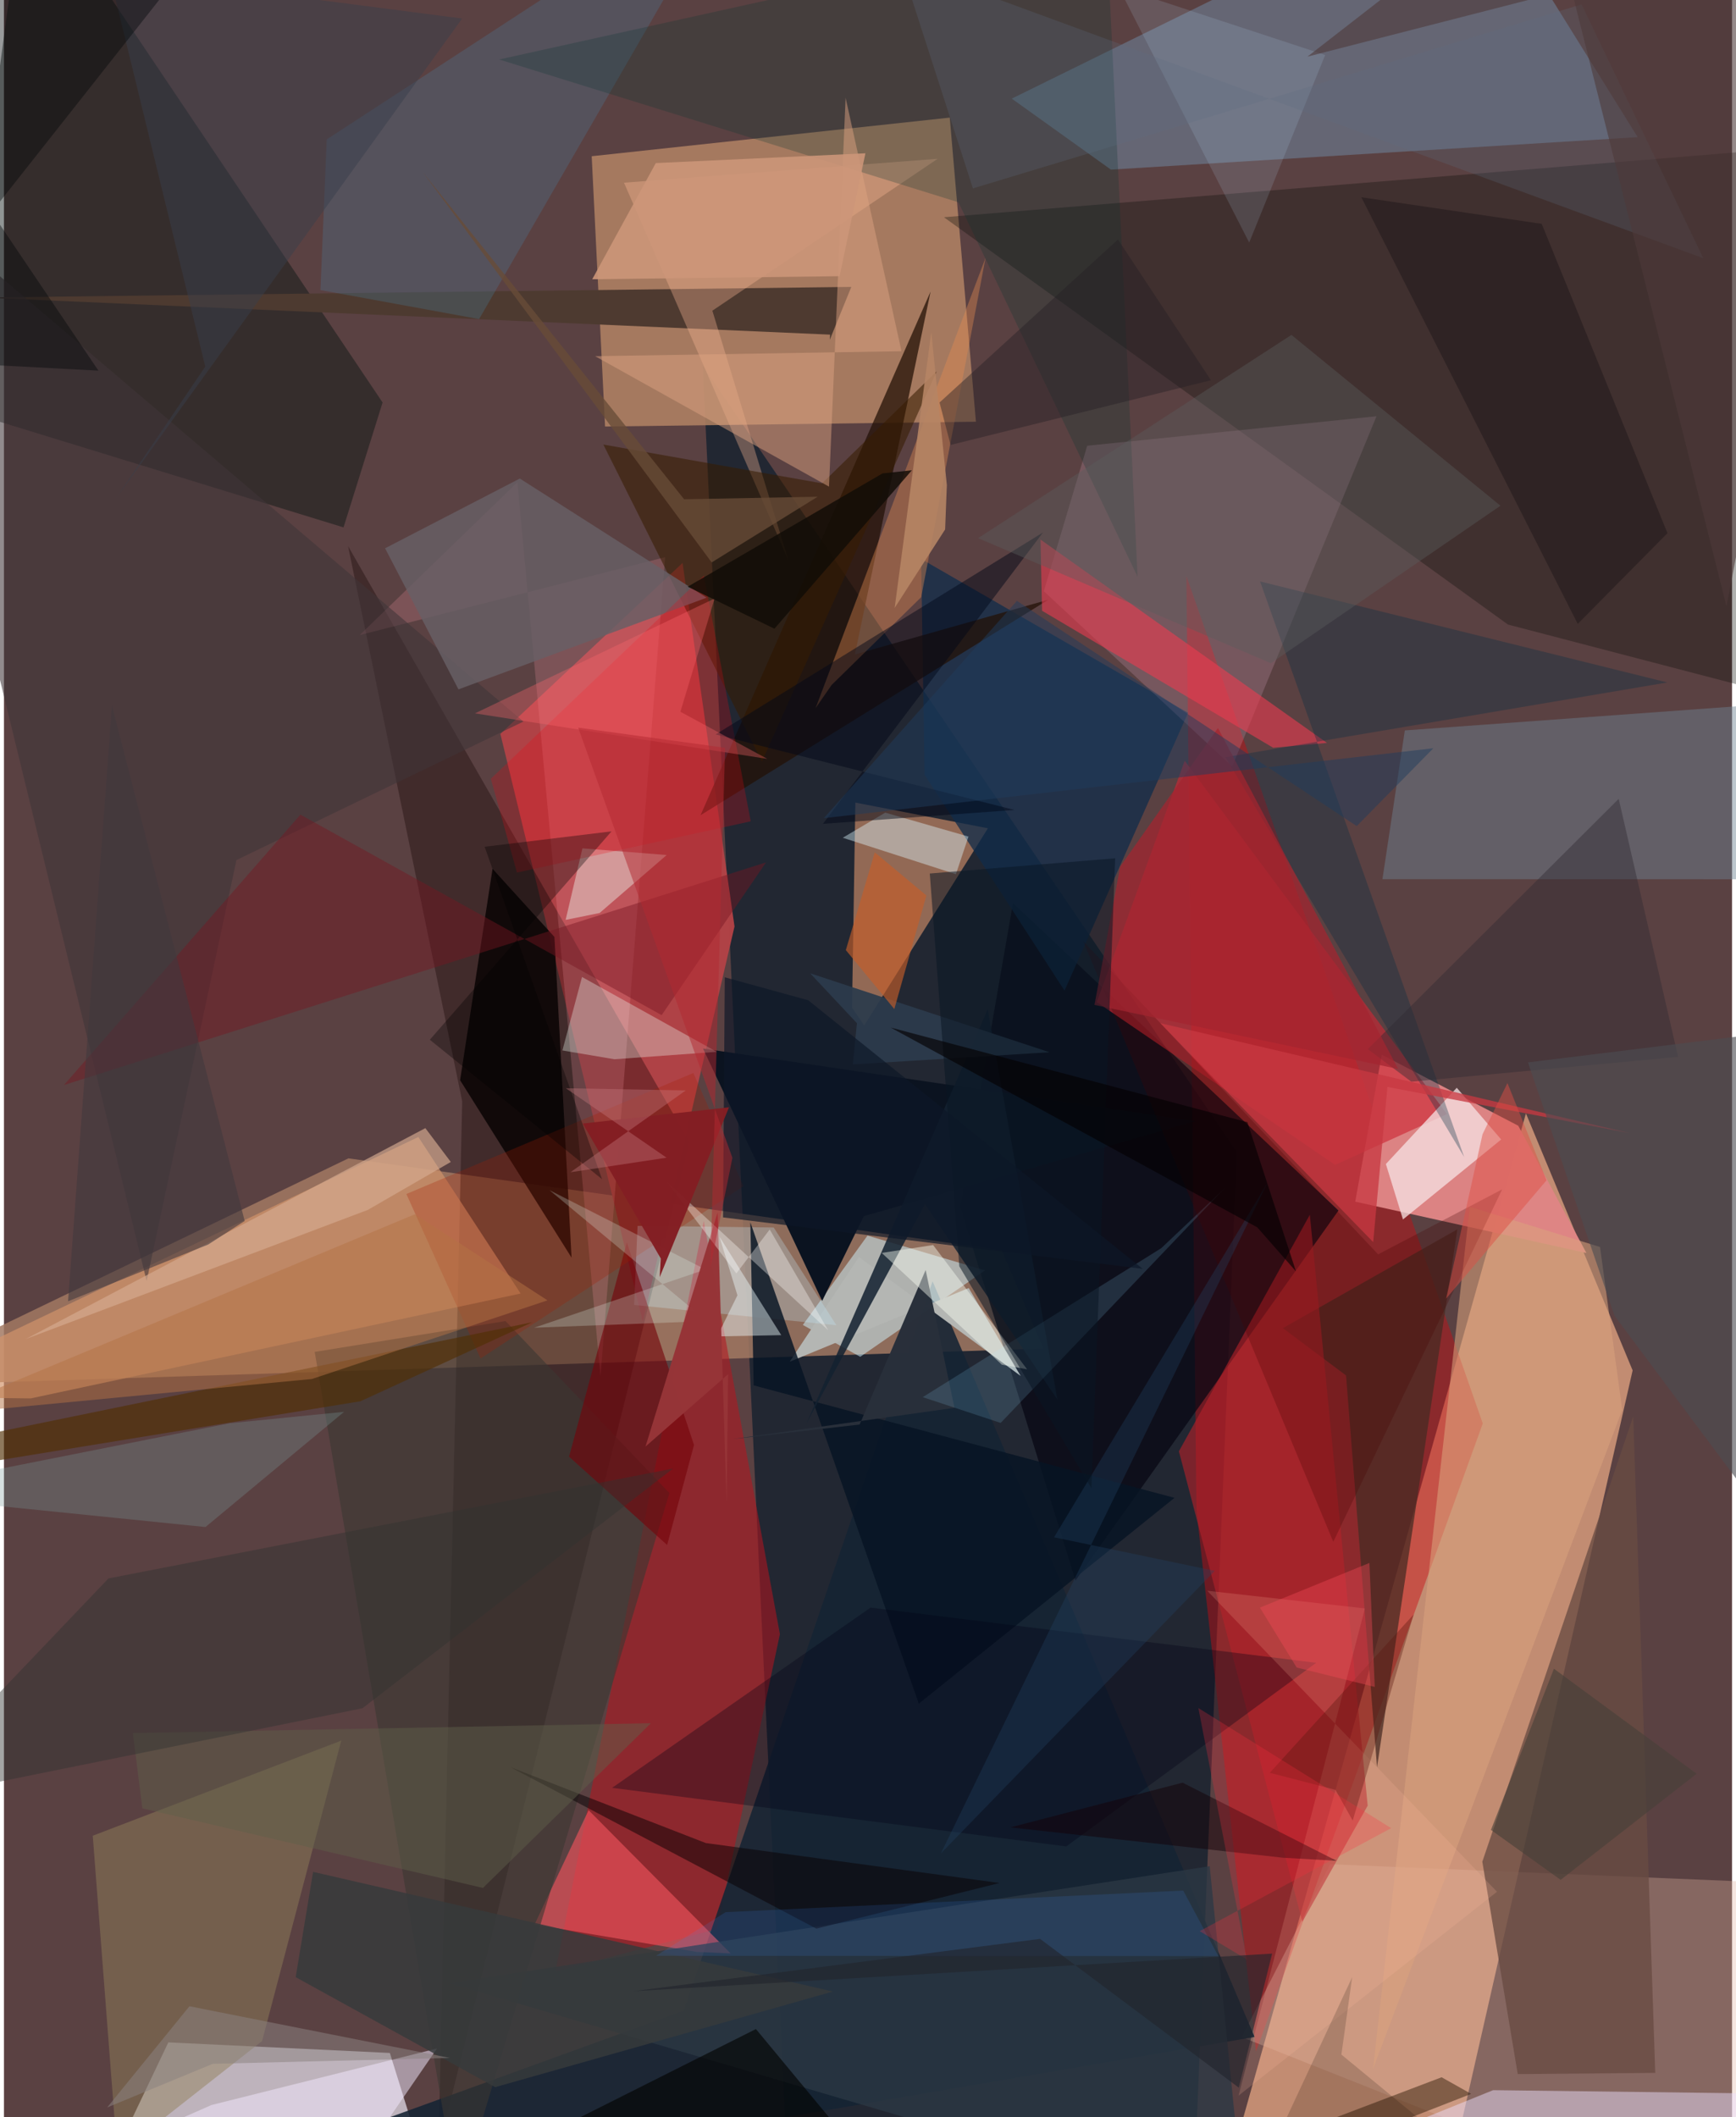 <svg xmlns="http://www.w3.org/2000/svg" width="228" height="278" viewBox="0 0 836 1024"><path fill="#5a4142" d="M0 0h836v1024H0z"/><path fill="#e8a883" fill-opacity=".733" d="M691.615 1086l96.293-423.187-51.616-124.308L582.167 1086z"/><path fill="#12202e" fill-opacity=".78" d="M596.388 557.137L574.611 1086l-196.043-45.676-40.505-863.544z"/><path fill="#a27862" fill-opacity=".847" d="M166.652 560.25L-62 670.46l564.82-18.206-20.106-47.553z"/><path fill="#b08263" fill-opacity=".871" d="M290.799 206.294l179.408-2.322-12.655-147.09L284.335 75.56z"/><path fill="#eae4f0" fill-opacity=".698" d="M209.762 1066.997L32.78 1086l46.742-98.168 107.17 5.112z"/><path fill="#c80d13" fill-opacity=".451" d="M576.911 730.302l28.816 261.919 109.686-303.745-143.384-409.88z"/><path fill="#af4246" fill-opacity=".992" d="M309.036 639.233L240.15 354.952l88.147-82.686 25.129 175.832z"/><path fill="#de8585" fill-opacity=".98" d="M666.546 510.108l66.02 34.364 32.99 61.566-111.84-24.85z"/><path fill="#120000" fill-opacity=".341" d="M221.685 532.675L166.466 264.12l165.101 288.174-121.351 487.06z"/><path fill="#f6a574" fill-opacity=".529" d="M476.011 400.612l-59.835 95.338-5.903-8.583 1.612-99.18z"/><path fill="#080813" fill-opacity=".737" d="M462.577 583.694l25.554-146.917 157.48 148.709-127.238 178.96z"/><path fill="#b4141f" fill-opacity=".561" d="M266.765 953.574l78.221-20.596 30.403-142.596-36.848-199.816z"/><path fill="#82c7f5" fill-opacity=".278" d="M710.516-62L487.542 47.697l47.973 34.34 254.843-15.695z"/><path fill="#0c0d07" fill-opacity=".325" d="M854.884 72.314l-400.146 32.759 272.87 197.002L891.82 344.96z"/><path fill="#e3b3a3" fill-opacity=".329" d="M863.055 910.905l-221.443-9.229-42.817 83.607L852.545 1086z"/><path fill="#0a1413" fill-opacity=".451" d="M-24.225 197.176L10.733-62l172.441 256.672-18.899 60.407z"/><path fill="#152433" fill-opacity=".882" d="M328.854 972.504L15.754 1086l589.28-100.786-155.801-365.508z"/><path fill="#cc2733" fill-opacity=".627" d="M643.983 563.43l54.094-24.574-126.87-170.903-42.532 116.72z"/><path fill="#cef1fc" fill-opacity=".514" d="M414.245 656.244l-27.773-15.41 31.287-43.225 56.862 16.833z"/><path fill="#102c4a" fill-opacity=".761" d="M513.076 479.136L572.82 344.77l-129.104-74.434 1.641 104.362z"/><path fill="#f7bcd9" fill-opacity=".184" d="M664 201.329l-69.832 169.393-91.115-84.785 21.002-70.347z"/><path fill="#d2946a" fill-opacity=".686" d="M12.912 676.372l237.046-50.735-49.492-75.72L-62 675.447z"/><path fill="#6d8493" fill-opacity=".459" d="M666.877 425.214l177.872.047L898 337.277l-220.296 16z"/><path fill="#4d3a30" fill-opacity=".988" d="M409.924 138.77l-10.411 25.573.144-2.49-409.83-17.936z"/><path fill="#694c43" fill-opacity=".773" d="M732.32 1003.168l-17.127-102.726 73.006-215.367 10.65 317.511z"/><path fill="#040000" fill-opacity=".788" d="M220.668 522.456l53.924 85.823-8.29-155.114-29.945-32.96z"/><path fill="#0b1320" d="M415.962 588.227l-20.13 40.992-57.662-122.076L576.3 542.27z"/><path fill="#221106" fill-opacity=".733" d="M448.28 140.999L336.985 394.291 505.26 290.053l-93.583 26.467z"/><path fill="#918159" fill-opacity=".486" d="M54.832 1042.196l70.032-55.01 38.32-145.315-120.222 46.007z"/><path fill="#472b23" fill-opacity=".749" d="M649.26 665.26l15.002 189.485 38.851-260.159-84.42 47.784z"/><path fill="#ecdffe" fill-opacity=".471" d="M720.415 1010.94L898 1013.166 783.371 1086l-240.457-3.249z"/><path fill="#ec525b" fill-opacity=".647" d="M351.548 944.805l-68.713-69.277-26.155 55.299 78.414 13.232z"/><path fill="#fc97a6" fill-opacity=".212" d="M248.397 233.238l40.197 432.436L319.86 269.48l-147.748 37.677z"/><path fill="#e48c52" fill-opacity=".396" d="M400.401 331.287l-7.75 11.205 82.212-217.79-31.134 164.133z"/><path fill="#b4b6b3" d="M380.117 658.617l33.505-50.628 78.225 57.503-25.12-42.513z"/><path fill="#4696c0" fill-opacity=".212" d="M229.864 154.34L354.838-62 156.146 67.43l-3.033 72.867z"/><path fill="#f5e0e2" fill-opacity=".765" d="M702.836 526.118l21.482 25.02-47.517 38.671-8.27-26.813z"/><path fill="#b42229" fill-opacity=".612" d="M659.734 873.339l-31.59 56.164-59.741-227.554 63.342-114.4z"/><path fill="#ea3c4f" fill-opacity=".596" d="M640.036 359.319l-26.022 2.346-111.811-66.27-.76-34.431z"/><path fill="#2c3945" fill-opacity=".765" d="M601.65 1086l-18.345-183.377-367.767 56.598L646.239 1086z"/><path fill="#ffbc99" fill-opacity=".337" d="M342.71 150.266l36.684 120.478-79.43-182.381 151.745-11.566z"/><path fill="#3a3732" fill-opacity=".604" d="M321.907 722.137l-79.254-83.181-92.322 14.907 69.35 410.507z"/><path fill="#361c00" fill-opacity=".557" d="M395.787 233.779L289.975 215.01l76.711 153.326 84.533-188.745z"/><path fill="#093431" fill-opacity=".251" d="M548.411 278.902L461.743 97.835 239.57 28.771l293.748-64.947z"/><path fill="#c5eeff" fill-opacity=".271" d="M306.518 592.92l-1.655 38.252 97.867 9.802-30.348-47.272z"/><path fill="#071423" fill-opacity=".827" d="M442.582 824.013l123.688-99.559-203.574-54.397-1.616-78.874z"/><path fill="#132130" fill-opacity=".855" d="M509.624 676.93l-64.05-94.47-57.212 105.722 87.55-199.97z"/><path fill="#75040a" fill-opacity=".62" d="M333.831 698.892l-32.496-97.985-27.949 103.642 47.434 42.709z"/><path fill="#daa37e" fill-opacity=".561" d="M709.132 583.671l-46.794 416.938 120.534-318.656-10.732-78.832z"/><path fill="#3f3539" fill-opacity=".573" d="M-62 82.558L251.302 348.99l-138.83 66.991-43.449 203.646z"/><path fill="#771522" fill-opacity=".435" d="M318.181 490.987l50.473-73.87L29.024 524.79l114.403-130.77z"/><path fill="#edfef5" fill-opacity=".329" d="M279.649 472.536l65.169 36.197-49.52 3.59-25.144-4.258z"/><path fill="#000014" fill-opacity=".322" d="M294.206 864.709l219.71 28.354 120.898-88.818-215.58-26.7z"/><path fill="#dea482" fill-opacity=".478" d="M434.198 169.873L407.168 47.29l-8.027 188.078-113.16-63.091z"/><path fill="#2e1a07" fill-opacity=".471" d="M595.986 1042.501L522.295 1086l187.498-73.265-14.305-8.039z"/><path fill="#002e41" fill-opacity=".322" d="M590.923 366.232L706.4 559.592l-98.706-278.36 196.979 48.85z"/><path fill="#f0fcf4" fill-opacity=".412" d="M320.611 413.545l-32.447 28.04-16.445 3.334 8.131-34.602z"/><path fill="#685f65" fill-opacity=".831" d="M339.913 289.083L219.88 333.422l-35.507-68.233 65.184-33.74z"/><path fill="#f3eafe" fill-opacity=".506" d="M209.494 990.784L144.085 1086H-53.482l153.85-67.87z"/><path fill="#ef0613" fill-opacity=".239" d="M235.541 376.65l12.635 45.375 113.095-24.781-22.674-118.831z"/><path fill="#090002" fill-opacity=".506" d="M481.64 910.737l-88.616 22.074-148.035-78.124 94.529 36.73z"/><path fill="#7a9b99" fill-opacity=".302" d="M-62 722.364l159.497 16.203 67.037-55.709-55.319 5.506z"/><path fill="#d6ab90" fill-opacity=".659" d="M216.171 562.002l-40.119 23.171L10.54 647.648l193.317-102.013z"/><path fill="#ddf9ff" fill-opacity=".416" d="M405.781 405.19l20.576-12.15 40.25 11.585-6.078 18.197z"/><path fill="#a51d00" fill-opacity=".263" d="M357.73 573.741l-24.228-54.766-138.83 58.52 35.872 79.58z"/><path fill="#29303b" fill-opacity=".996" d="M445.891 614.253l13.939 66.654-107.21 15.109 61.326-7.014z"/><path fill="#373a3b" fill-opacity=".847" d="M141.133 956.275l96.509 53.212 163.393-46.256-251.48-57.876z"/><path fill="#f0feff" fill-opacity=".435" d="M376.029 645.761l-29.88-47.616 8.683 28.35-9.806 19.886z"/><path fill="#030200" fill-opacity=".624" d="M421.167 1050.636L149.92 1086l33.545-14.117 180.312-90.508z"/><path fill="#ffbb9d" fill-opacity=".184" d="M658.374 777.943l-76.278-8.552 140.198 145.582-125.034 98.61z"/><path fill="#1a1415" fill-opacity=".435" d="M656.66 95.405l104.691 206.349 43.409-43.902-60.835-149.578z"/><path fill="#2f2a33" fill-opacity=".427" d="M809.9 511.162l-28.736-124.794-121.392 121.054 21.08 15.754z"/><path fill="#512f04" fill-opacity=".647" d="M172.48 677.733l83.132-38.218-301.812 61.92 13.71 9.731z"/><path fill="#e6fff9" fill-opacity=".231" d="M263.905 575.643l76.19 63.317-83.606 3.208 82.916-28.17z"/><path fill="#010717" fill-opacity=".478" d="M502.633 257.558L396.203 398.46l92.723-6.705-144.643-36.543z"/><path fill="#595d5b" fill-opacity=".416" d="M622.846 161.985l101.131 82.617-111.07 76.166-141.643-60.493z"/><path fill="#8cd5fc" fill-opacity=".161" d="M444.475 675.752l37.706 12.465L590.565 574.68l-30.688 29.008z"/><path fill="#5f5f4b" fill-opacity=".478" d="M62.38 838.238l4.57 36.394 164.785 38.495 81.257-79.673z"/><path fill="#313330" fill-opacity=".439" d="M50.545 763.432l273.151-53.149-150.238 115.932-226.485 45.795z"/><path fill="#c73842" fill-opacity=".769" d="M786.683 548.094l-117.407-22.387-6.881 75.048L559.413 494.87z"/><path fill="#b37344" fill-opacity=".502" d="M149.048 666.96l113.897-38.028-64.14-41.648-232.71 97.133z"/><path fill="#b9defe" fill-opacity=".141" d="M510.658-62l91.751 179.325L639.163 26.6 369.66-62z"/><path fill="#383e4c" fill-opacity=".482" d="M221.64 8.962L50.865-13.16l46.522 190.472-43.323 63.916z"/><path fill="#000609" fill-opacity=".404" d="M45.704 179.27L-62 173.578 124.017-62-62 19.705z"/><path fill="#470000" fill-opacity=".263" d="M664.784 606.68l60.001-31.416-81.689 170.45L522.154 455.29z"/><path fill="#3b88f9" fill-opacity=".141" d="M349.127 924.845l221.371-10.44 16.982 31.689-272.036-.136z"/><path fill="#2c3b4c" fill-opacity=".937" d="M412.649 494.89l-22.605-24.129 115.776 38.177-95.162 5.886z"/><path fill="#fbfff4" fill-opacity=".427" d="M424.633 605.995l58.11 54.045 12.224 2.242-45.462-60.1z"/><path fill="#cc9679" fill-opacity=".894" d="M315.34 78.88l-30.747 56.184 119.668-1.48 12.488-59.437z"/><path fill="#244565" fill-opacity=".329" d="M453.257 896.426L585.764 759.77l-77.746-16.244L611.285 571.98z"/><path fill="#a4252f" fill-opacity=".722" d="M674.47 517.03l-146.904-30.996 12.426-66.894 47.307-67.043z"/><path fill="#203c5e" fill-opacity=".486" d="M691.505 361.901l-294.867 33.812 93.406-105.116L654.42 399.56z"/><path fill="#c45d29" fill-opacity=".647" d="M430.73 488.05l15.53-54.935-24.987-20.861-13.996 47.274z"/><path fill="#5d6c81" fill-opacity=".251" d="M433.648-17.732l35.108 108.848L763.233 2.12l58.85 122.774z"/><path fill="#ff666e" fill-opacity=".333" d="M227.849 345.034l141.44 22.005-42.055-22.793 16.577-54.785z"/><path fill="#091524" fill-opacity=".522" d="M537.579 415.117l-89.688 7.375 14.287 189.985 63.92 107.302z"/><path fill="#963538" fill-opacity=".996" d="M345.24 586.455l4.36 140.735.732-62.536-39.966 34.98z"/><path fill="#5a170e" fill-opacity=".369" d="M652.487 880.559l29.484-99.709-69.583 76.587 31.75 8.243z"/><path fill="#b58564" fill-opacity=".898" d="M456.146 234.638l-.835 21.436-24.418 37.963 17.725-133.45z"/><path fill="#140007" fill-opacity=".49" d="M644.672 899.992l-25.848-1.464L486.89 883.83l83.297-21.618z"/><path fill="#ff3040" fill-opacity=".247" d="M577.827 826.121l93.278 58.085-92.66 49.818 22.851 13.74z"/><path fill-opacity=".337" d="M289.33 570.331l-83.297-67.443 87.89-100.791-61.384 7.45z"/><path fill="#252025" fill-opacity=".427" d="M538.942 115.842l44.979 68.064-125.972 31.305-5.34-20.533z"/><path fill="#0c1727" fill-opacity=".671" d="M389.09 483.796L550.868 613.68l-202.995-24.867.84-116.137z"/><path fill="#fffefb" fill-opacity=".341" d="M398.714 643.374l-28.26-48.722-16.144 21.244-33.938-44.637z"/><path fill="#684c38" fill-opacity=".78" d="M329.044 241.47l64.602-1.222-51.273 31.774-139.86-188.919z"/><path fill="#831e23" fill-opacity=".976" d="M350.753 535.564l-33.53 82.155.505-9.072-37.727-65.227z"/><path fill="#040002" fill-opacity=".635" d="M606.322 593.631l-177.347-96.636 172.56 45.778 23.506 72.158z"/><path fill="#dd4f44" fill-opacity=".475" d="M697.648 628.117l17.645-79.512 12.05-24.769 18.913 47.037z"/><path fill="#474138" fill-opacity=".612" d="M749.83 807.1l69.037 50.805-65.778 51.316-33.719-24.158z"/><path fill="#c67b80" fill-opacity=".38" d="M271.802 526.34l58.038 1.066-55.781 39.568 46.493-7.038z"/><path fill="#41393e" fill-opacity=".592" d="M52.245 341.219L31.014 629.382l67.836-27.48 17.608-11.364z"/><path fill="#4b4d52" fill-opacity=".616" d="M898 795.486l-118.858-159.12-41.876-122.519 128.595-15.85z"/><path fill="#110d06" fill-opacity=".835" d="M372.735 304.08l-41.957-20.306 94.233-54.794 14.211-1.524z"/><path fill="#0d0902" fill-opacity=".173" d="M619.018 1027.496l33.208-71.202-5.22 37.445 100.295 82.523z"/><path fill="#21252c" fill-opacity=".635" d="M613.517 944.896l-16.152 64.811-96.112-71.945-196.77 25.298z"/><path fill="#4d393a" fill-opacity=".596" d="M630.583 27.398l113.68-88.295 89.043 354.154L898-41.198z"/><path fill="#8c8280" fill-opacity=".533" d="M215.68 995.347l-114.692 2.855-51.046 21.09 39.789-48.935z"/><path fill="#b12931" fill-opacity=".502" d="M352.404 559.988l-74.625-208.07 71.084 9.77-7.1 251.208z"/><path fill="#f64b59" fill-opacity=".38" d="M625.382 806.517l37.776 9.396-2.589-59.97-52.971 21.61z"/></svg>
